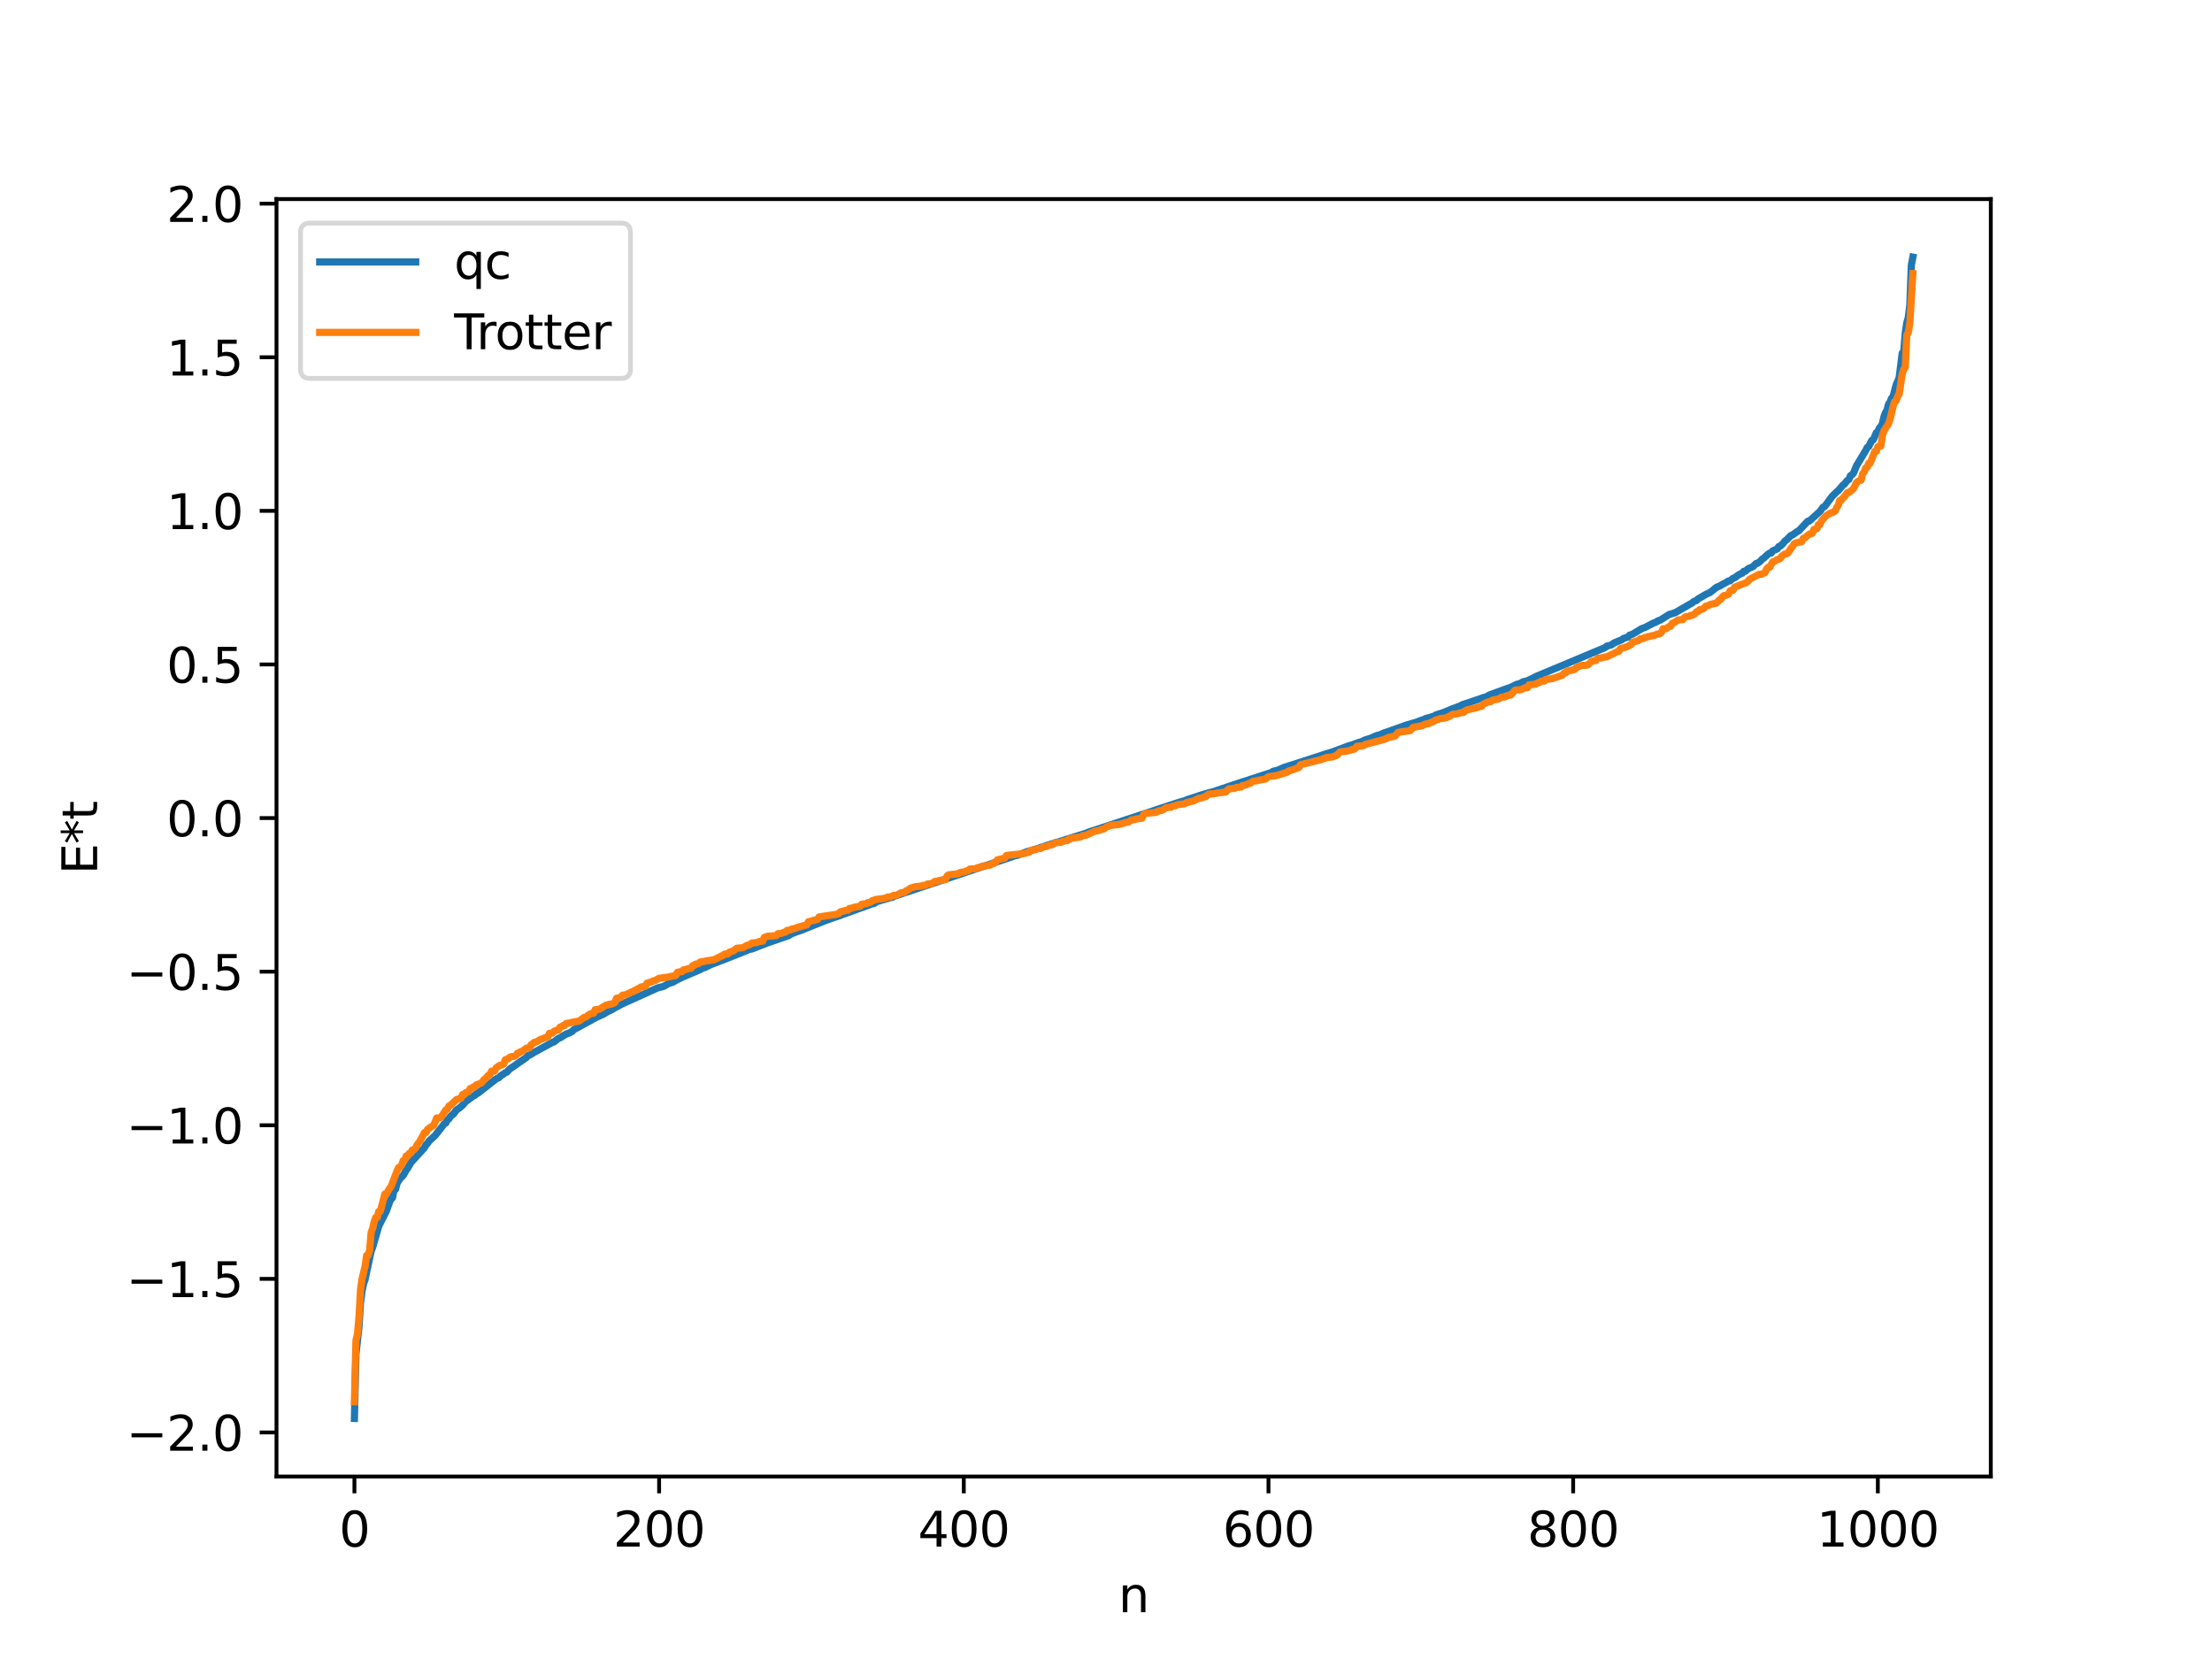 <?xml version="1.0" encoding="utf-8" standalone="no"?>
<!DOCTYPE svg PUBLIC "-//W3C//DTD SVG 1.1//EN"
  "http://www.w3.org/Graphics/SVG/1.1/DTD/svg11.dtd">
<svg xmlns:xlink="http://www.w3.org/1999/xlink" width="460.8pt" height="345.6pt" viewBox="0 0 460.8 345.6" xmlns="http://www.w3.org/2000/svg" version="1.1">
 <defs>
  <style type="text/css">*{stroke-linejoin: round; stroke-linecap: butt}</style>
 </defs>
 <g id="figure_1">
  <g id="patch_1">
   <path d="M 0 345.6 
L 460.8 345.6 
L 460.8 0 
L 0 0 
z
" style="fill: #ffffff"/>
  </g>
  <g id="axes_1">
   <g id="patch_2">
    <path d="M 57.6 307.584 
L 414.72 307.584 
L 414.72 41.472 
L 57.6 41.472 
z
" style="fill: #ffffff"/>
   </g>
   <g id="matplotlib.axis_1">
    <g id="xtick_1">
     <g id="line2d_1">
      <defs>
       <path id="m4de76c308b" d="M 0 0 
L 0 3.5 
" style="stroke: #000000; stroke-width: 0.8"/>
      </defs>
      <g>
       <use xlink:href="#m4de76c308b" x="73.833" y="307.584" style="stroke: #000000; stroke-width: 0.8"/>
      </g>
     </g>
     <g id="text_1">
      <!-- 0 -->
      <g transform="translate(70.651 322.182) scale(0.1 -0.1)">
       <defs>
        <path id="DejaVuSans-30" d="M 2034 4250 
Q 1547 4250 1301 3770 
Q 1056 3291 1056 2328 
Q 1056 1369 1301 889 
Q 1547 409 2034 409 
Q 2525 409 2770 889 
Q 3016 1369 3016 2328 
Q 3016 3291 2770 3770 
Q 2525 4250 2034 4250 
z
M 2034 4750 
Q 2819 4750 3233 4129 
Q 3647 3509 3647 2328 
Q 3647 1150 3233 529 
Q 2819 -91 2034 -91 
Q 1250 -91 836 529 
Q 422 1150 422 2328 
Q 422 3509 836 4129 
Q 1250 4750 2034 4750 
z
" transform="scale(0.016)"/>
       </defs>
       <use xlink:href="#DejaVuSans-30"/>
      </g>
     </g>
    </g>
    <g id="xtick_2">
     <g id="line2d_2">
      <g>
       <use xlink:href="#m4de76c308b" x="137.304" y="307.584" style="stroke: #000000; stroke-width: 0.8"/>
      </g>
     </g>
     <g id="text_2">
      <!-- 200 -->
      <g transform="translate(127.76 322.182) scale(0.1 -0.1)">
       <defs>
        <path id="DejaVuSans-32" d="M 1228 531 
L 3431 531 
L 3431 0 
L 469 0 
L 469 531 
Q 828 903 1448 1529 
Q 2069 2156 2228 2338 
Q 2531 2678 2651 2914 
Q 2772 3150 2772 3378 
Q 2772 3750 2511 3984 
Q 2250 4219 1831 4219 
Q 1534 4219 1204 4116 
Q 875 4013 500 3803 
L 500 4441 
Q 881 4594 1212 4672 
Q 1544 4750 1819 4750 
Q 2544 4750 2975 4387 
Q 3406 4025 3406 3419 
Q 3406 3131 3298 2873 
Q 3191 2616 2906 2266 
Q 2828 2175 2409 1742 
Q 1991 1309 1228 531 
z
" transform="scale(0.016)"/>
       </defs>
       <use xlink:href="#DejaVuSans-32"/>
       <use xlink:href="#DejaVuSans-30" x="63.623"/>
       <use xlink:href="#DejaVuSans-30" x="127.246"/>
      </g>
     </g>
    </g>
    <g id="xtick_3">
     <g id="line2d_3">
      <g>
       <use xlink:href="#m4de76c308b" x="200.775" y="307.584" style="stroke: #000000; stroke-width: 0.8"/>
      </g>
     </g>
     <g id="text_3">
      <!-- 400 -->
      <g transform="translate(191.231 322.182) scale(0.1 -0.1)">
       <defs>
        <path id="DejaVuSans-34" d="M 2419 4116 
L 825 1625 
L 2419 1625 
L 2419 4116 
z
M 2253 4666 
L 3047 4666 
L 3047 1625 
L 3713 1625 
L 3713 1100 
L 3047 1100 
L 3047 0 
L 2419 0 
L 2419 1100 
L 313 1100 
L 313 1709 
L 2253 4666 
z
" transform="scale(0.016)"/>
       </defs>
       <use xlink:href="#DejaVuSans-34"/>
       <use xlink:href="#DejaVuSans-30" x="63.623"/>
       <use xlink:href="#DejaVuSans-30" x="127.246"/>
      </g>
     </g>
    </g>
    <g id="xtick_4">
     <g id="line2d_4">
      <g>
       <use xlink:href="#m4de76c308b" x="264.246" y="307.584" style="stroke: #000000; stroke-width: 0.8"/>
      </g>
     </g>
     <g id="text_4">
      <!-- 600 -->
      <g transform="translate(254.702 322.182) scale(0.1 -0.1)">
       <defs>
        <path id="DejaVuSans-36" d="M 2113 2584 
Q 1688 2584 1439 2293 
Q 1191 2003 1191 1497 
Q 1191 994 1439 701 
Q 1688 409 2113 409 
Q 2538 409 2786 701 
Q 3034 994 3034 1497 
Q 3034 2003 2786 2293 
Q 2538 2584 2113 2584 
z
M 3366 4563 
L 3366 3988 
Q 3128 4100 2886 4159 
Q 2644 4219 2406 4219 
Q 1781 4219 1451 3797 
Q 1122 3375 1075 2522 
Q 1259 2794 1537 2939 
Q 1816 3084 2150 3084 
Q 2853 3084 3261 2657 
Q 3669 2231 3669 1497 
Q 3669 778 3244 343 
Q 2819 -91 2113 -91 
Q 1303 -91 875 529 
Q 447 1150 447 2328 
Q 447 3434 972 4092 
Q 1497 4750 2381 4750 
Q 2619 4750 2861 4703 
Q 3103 4656 3366 4563 
z
" transform="scale(0.016)"/>
       </defs>
       <use xlink:href="#DejaVuSans-36"/>
       <use xlink:href="#DejaVuSans-30" x="63.623"/>
       <use xlink:href="#DejaVuSans-30" x="127.246"/>
      </g>
     </g>
    </g>
    <g id="xtick_5">
     <g id="line2d_5">
      <g>
       <use xlink:href="#m4de76c308b" x="327.717" y="307.584" style="stroke: #000000; stroke-width: 0.8"/>
      </g>
     </g>
     <g id="text_5">
      <!-- 800 -->
      <g transform="translate(318.173 322.182) scale(0.1 -0.1)">
       <defs>
        <path id="DejaVuSans-38" d="M 2034 2216 
Q 1584 2216 1326 1975 
Q 1069 1734 1069 1313 
Q 1069 891 1326 650 
Q 1584 409 2034 409 
Q 2484 409 2743 651 
Q 3003 894 3003 1313 
Q 3003 1734 2745 1975 
Q 2488 2216 2034 2216 
z
M 1403 2484 
Q 997 2584 770 2862 
Q 544 3141 544 3541 
Q 544 4100 942 4425 
Q 1341 4750 2034 4750 
Q 2731 4750 3128 4425 
Q 3525 4100 3525 3541 
Q 3525 3141 3298 2862 
Q 3072 2584 2669 2484 
Q 3125 2378 3379 2068 
Q 3634 1759 3634 1313 
Q 3634 634 3220 271 
Q 2806 -91 2034 -91 
Q 1263 -91 848 271 
Q 434 634 434 1313 
Q 434 1759 690 2068 
Q 947 2378 1403 2484 
z
M 1172 3481 
Q 1172 3119 1398 2916 
Q 1625 2713 2034 2713 
Q 2441 2713 2670 2916 
Q 2900 3119 2900 3481 
Q 2900 3844 2670 4047 
Q 2441 4250 2034 4250 
Q 1625 4250 1398 4047 
Q 1172 3844 1172 3481 
z
" transform="scale(0.016)"/>
       </defs>
       <use xlink:href="#DejaVuSans-38"/>
       <use xlink:href="#DejaVuSans-30" x="63.623"/>
       <use xlink:href="#DejaVuSans-30" x="127.246"/>
      </g>
     </g>
    </g>
    <g id="xtick_6">
     <g id="line2d_6">
      <g>
       <use xlink:href="#m4de76c308b" x="391.188" y="307.584" style="stroke: #000000; stroke-width: 0.8"/>
      </g>
     </g>
     <g id="text_6">
      <!-- 1000 -->
      <g transform="translate(378.463 322.182) scale(0.1 -0.1)">
       <defs>
        <path id="DejaVuSans-31" d="M 794 531 
L 1825 531 
L 1825 4091 
L 703 3866 
L 703 4441 
L 1819 4666 
L 2450 4666 
L 2450 531 
L 3481 531 
L 3481 0 
L 794 0 
L 794 531 
z
" transform="scale(0.016)"/>
       </defs>
       <use xlink:href="#DejaVuSans-31"/>
       <use xlink:href="#DejaVuSans-30" x="63.623"/>
       <use xlink:href="#DejaVuSans-30" x="127.246"/>
       <use xlink:href="#DejaVuSans-30" x="190.869"/>
      </g>
     </g>
    </g>
    <g id="text_7">
     <!-- n -->
     <g transform="translate(232.991 335.861) scale(0.1 -0.1)">
      <defs>
       <path id="DejaVuSans-6e" d="M 3513 2113 
L 3513 0 
L 2938 0 
L 2938 2094 
Q 2938 2591 2744 2837 
Q 2550 3084 2163 3084 
Q 1697 3084 1428 2787 
Q 1159 2491 1159 1978 
L 1159 0 
L 581 0 
L 581 3500 
L 1159 3500 
L 1159 2956 
Q 1366 3272 1645 3428 
Q 1925 3584 2291 3584 
Q 2894 3584 3203 3211 
Q 3513 2838 3513 2113 
z
" transform="scale(0.016)"/>
      </defs>
      <use xlink:href="#DejaVuSans-6e"/>
     </g>
    </g>
   </g>
   <g id="matplotlib.axis_2">
    <g id="ytick_1">
     <g id="line2d_7">
      <defs>
       <path id="madeabf7707" d="M 0 0 
L -3.5 0 
" style="stroke: #000000; stroke-width: 0.8"/>
      </defs>
      <g>
       <use xlink:href="#madeabf7707" x="57.6" y="298.408" style="stroke: #000000; stroke-width: 0.8"/>
      </g>
     </g>
     <g id="text_8">
      <!-- −2.0 -->
      <g transform="translate(26.317 302.207) scale(0.1 -0.1)">
       <defs>
        <path id="DejaVuSans-2212" d="M 678 2272 
L 4684 2272 
L 4684 1741 
L 678 1741 
L 678 2272 
z
" transform="scale(0.016)"/>
        <path id="DejaVuSans-2e" d="M 684 794 
L 1344 794 
L 1344 0 
L 684 0 
L 684 794 
z
" transform="scale(0.016)"/>
       </defs>
       <use xlink:href="#DejaVuSans-2212"/>
       <use xlink:href="#DejaVuSans-32" x="83.789"/>
       <use xlink:href="#DejaVuSans-2e" x="147.412"/>
       <use xlink:href="#DejaVuSans-30" x="179.199"/>
      </g>
     </g>
    </g>
    <g id="ytick_2">
     <g id="line2d_8">
      <g>
       <use xlink:href="#madeabf7707" x="57.6" y="266.41" style="stroke: #000000; stroke-width: 0.8"/>
      </g>
     </g>
     <g id="text_9">
      <!-- −1.5 -->
      <g transform="translate(26.317 270.209) scale(0.1 -0.1)">
       <defs>
        <path id="DejaVuSans-35" d="M 691 4666 
L 3169 4666 
L 3169 4134 
L 1269 4134 
L 1269 2991 
Q 1406 3038 1543 3061 
Q 1681 3084 1819 3084 
Q 2600 3084 3056 2656 
Q 3513 2228 3513 1497 
Q 3513 744 3044 326 
Q 2575 -91 1722 -91 
Q 1428 -91 1123 -41 
Q 819 9 494 109 
L 494 744 
Q 775 591 1075 516 
Q 1375 441 1709 441 
Q 2250 441 2565 725 
Q 2881 1009 2881 1497 
Q 2881 1984 2565 2268 
Q 2250 2553 1709 2553 
Q 1456 2553 1204 2497 
Q 953 2441 691 2322 
L 691 4666 
z
" transform="scale(0.016)"/>
       </defs>
       <use xlink:href="#DejaVuSans-2212"/>
       <use xlink:href="#DejaVuSans-31" x="83.789"/>
       <use xlink:href="#DejaVuSans-2e" x="147.412"/>
       <use xlink:href="#DejaVuSans-35" x="179.199"/>
      </g>
     </g>
    </g>
    <g id="ytick_3">
     <g id="line2d_9">
      <g>
       <use xlink:href="#madeabf7707" x="57.6" y="234.413" style="stroke: #000000; stroke-width: 0.8"/>
      </g>
     </g>
     <g id="text_10">
      <!-- −1.0 -->
      <g transform="translate(26.317 238.212) scale(0.1 -0.1)">
       <use xlink:href="#DejaVuSans-2212"/>
       <use xlink:href="#DejaVuSans-31" x="83.789"/>
       <use xlink:href="#DejaVuSans-2e" x="147.412"/>
       <use xlink:href="#DejaVuSans-30" x="179.199"/>
      </g>
     </g>
    </g>
    <g id="ytick_4">
     <g id="line2d_10">
      <g>
       <use xlink:href="#madeabf7707" x="57.6" y="202.415" style="stroke: #000000; stroke-width: 0.8"/>
      </g>
     </g>
     <g id="text_11">
      <!-- −0.5 -->
      <g transform="translate(26.317 206.214) scale(0.1 -0.1)">
       <use xlink:href="#DejaVuSans-2212"/>
       <use xlink:href="#DejaVuSans-30" x="83.789"/>
       <use xlink:href="#DejaVuSans-2e" x="147.412"/>
       <use xlink:href="#DejaVuSans-35" x="179.199"/>
      </g>
     </g>
    </g>
    <g id="ytick_5">
     <g id="line2d_11">
      <g>
       <use xlink:href="#madeabf7707" x="57.6" y="170.417" style="stroke: #000000; stroke-width: 0.8"/>
      </g>
     </g>
     <g id="text_12">
      <!-- 0.0 -->
      <g transform="translate(34.697 174.217) scale(0.1 -0.1)">
       <use xlink:href="#DejaVuSans-30"/>
       <use xlink:href="#DejaVuSans-2e" x="63.623"/>
       <use xlink:href="#DejaVuSans-30" x="95.41"/>
      </g>
     </g>
    </g>
    <g id="ytick_6">
     <g id="line2d_12">
      <g>
       <use xlink:href="#madeabf7707" x="57.6" y="138.42" style="stroke: #000000; stroke-width: 0.8"/>
      </g>
     </g>
     <g id="text_13">
      <!-- 0.5 -->
      <g transform="translate(34.697 142.219) scale(0.1 -0.1)">
       <use xlink:href="#DejaVuSans-30"/>
       <use xlink:href="#DejaVuSans-2e" x="63.623"/>
       <use xlink:href="#DejaVuSans-35" x="95.41"/>
      </g>
     </g>
    </g>
    <g id="ytick_7">
     <g id="line2d_13">
      <g>
       <use xlink:href="#madeabf7707" x="57.6" y="106.422" style="stroke: #000000; stroke-width: 0.8"/>
      </g>
     </g>
     <g id="text_14">
      <!-- 1.0 -->
      <g transform="translate(34.697 110.221) scale(0.1 -0.1)">
       <use xlink:href="#DejaVuSans-31"/>
       <use xlink:href="#DejaVuSans-2e" x="63.623"/>
       <use xlink:href="#DejaVuSans-30" x="95.41"/>
      </g>
     </g>
    </g>
    <g id="ytick_8">
     <g id="line2d_14">
      <g>
       <use xlink:href="#madeabf7707" x="57.6" y="74.425" style="stroke: #000000; stroke-width: 0.8"/>
      </g>
     </g>
     <g id="text_15">
      <!-- 1.5 -->
      <g transform="translate(34.697 78.224) scale(0.1 -0.1)">
       <use xlink:href="#DejaVuSans-31"/>
       <use xlink:href="#DejaVuSans-2e" x="63.623"/>
       <use xlink:href="#DejaVuSans-35" x="95.41"/>
      </g>
     </g>
    </g>
    <g id="ytick_9">
     <g id="line2d_15">
      <g>
       <use xlink:href="#madeabf7707" x="57.6" y="42.427" style="stroke: #000000; stroke-width: 0.8"/>
      </g>
     </g>
     <g id="text_16">
      <!-- 2.0 -->
      <g transform="translate(34.697 46.226) scale(0.1 -0.1)">
       <use xlink:href="#DejaVuSans-32"/>
       <use xlink:href="#DejaVuSans-2e" x="63.623"/>
       <use xlink:href="#DejaVuSans-30" x="95.41"/>
      </g>
     </g>
    </g>
    <g id="text_17">
     <!-- E*t -->
     <g transform="translate(20.238 182.148) rotate(-90) scale(0.1 -0.1)">
      <defs>
       <path id="DejaVuSans-45" d="M 628 4666 
L 3578 4666 
L 3578 4134 
L 1259 4134 
L 1259 2753 
L 3481 2753 
L 3481 2222 
L 1259 2222 
L 1259 531 
L 3634 531 
L 3634 0 
L 628 0 
L 628 4666 
z
" transform="scale(0.016)"/>
       <path id="DejaVuSans-2a" d="M 3009 3897 
L 1888 3291 
L 3009 2681 
L 2828 2375 
L 1778 3009 
L 1778 1831 
L 1422 1831 
L 1422 3009 
L 372 2375 
L 191 2681 
L 1313 3291 
L 191 3897 
L 372 4206 
L 1422 3572 
L 1422 4750 
L 1778 4750 
L 1778 3572 
L 2828 4206 
L 3009 3897 
z
" transform="scale(0.016)"/>
       <path id="DejaVuSans-74" d="M 1172 4494 
L 1172 3500 
L 2356 3500 
L 2356 3053 
L 1172 3053 
L 1172 1153 
Q 1172 725 1289 603 
Q 1406 481 1766 481 
L 2356 481 
L 2356 0 
L 1766 0 
Q 1100 0 847 248 
Q 594 497 594 1153 
L 594 3053 
L 172 3053 
L 172 3500 
L 594 3500 
L 594 4494 
L 1172 4494 
z
" transform="scale(0.016)"/>
      </defs>
      <use xlink:href="#DejaVuSans-45"/>
      <use xlink:href="#DejaVuSans-2a" x="63.184"/>
      <use xlink:href="#DejaVuSans-74" x="113.184"/>
     </g>
    </g>
   </g>
   <g id="line2d_16">
    <path d="M 73.833 295.488 
L 74.15 282.151 
L 74.785 276.38 
L 75.102 271.434 
L 75.42 268.99 
L 75.737 267.425 
L 76.054 266.527 
L 77.324 260.626 
L 77.641 259.8 
L 78.91 255.408 
L 80.497 252.277 
L 81.132 250.487 
L 81.449 249.789 
L 81.767 249.515 
L 82.084 247.883 
L 82.401 247.747 
L 82.719 246.473 
L 83.353 245.498 
L 83.988 244.86 
L 84.623 243.748 
L 84.94 243.338 
L 85.575 242.211 
L 88.431 239.077 
L 88.748 238.457 
L 89.066 238.181 
L 89.383 237.703 
L 90.653 236.536 
L 92.557 234.105 
L 92.874 233.931 
L 93.191 233.282 
L 93.509 233.103 
L 93.826 232.564 
L 94.461 232.066 
L 95.096 231.221 
L 95.73 230.788 
L 96.365 230.234 
L 97 229.488 
L 98.586 228.328 
L 98.904 228.199 
L 99.221 227.853 
L 99.539 227.746 
L 103.347 224.762 
L 103.981 224.464 
L 104.299 224.113 
L 104.934 223.719 
L 105.251 223.462 
L 105.568 223.352 
L 106.203 222.686 
L 109.694 220.262 
L 110.011 219.88 
L 110.329 219.803 
L 111.281 219.209 
L 112.233 218.703 
L 115.089 217.141 
L 115.406 217.055 
L 116.358 216.295 
L 116.676 216.204 
L 117.945 215.405 
L 118.58 215.187 
L 119.215 214.866 
L 119.532 214.488 
L 120.167 214.167 
L 124.292 211.893 
L 124.927 211.62 
L 125.562 211.356 
L 126.514 210.782 
L 127.466 210.33 
L 128.1 209.949 
L 129.687 209.101 
L 136.986 205.799 
L 138.256 205.478 
L 139.208 204.928 
L 140.16 204.606 
L 141.112 204.07 
L 142.381 203.468 
L 145.872 201.981 
L 146.507 201.612 
L 146.824 201.57 
L 148.094 200.94 
L 149.998 200.221 
L 155.393 198.095 
L 156.028 197.802 
L 156.662 197.675 
L 157.297 197.434 
L 159.201 196.69 
L 159.836 196.451 
L 160.471 196.226 
L 164.279 194.904 
L 164.914 194.514 
L 165.866 194.145 
L 166.818 193.831 
L 171.896 191.798 
L 173.8 191.116 
L 174.434 190.918 
L 181.734 188.275 
L 182.051 188.229 
L 182.686 187.812 
L 185.542 186.981 
L 185.859 186.954 
L 186.177 186.729 
L 186.811 186.541 
L 211.565 178.233 
L 211.882 178.209 
L 213.786 177.463 
L 214.739 177.217 
L 217.277 176.387 
L 219.816 175.554 
L 220.451 175.395 
L 225.529 173.789 
L 226.163 173.606 
L 226.798 173.33 
L 244.887 167.364 
L 246.474 166.879 
L 246.791 166.82 
L 247.426 166.53 
L 248.061 166.336 
L 249.33 165.923 
L 249.965 165.704 
L 251.869 165.131 
L 252.821 164.9 
L 253.456 164.674 
L 258.851 162.868 
L 260.12 162.468 
L 262.977 161.534 
L 264.881 160.924 
L 265.198 160.676 
L 266.15 160.459 
L 267.42 159.89 
L 272.815 158.158 
L 275.988 157.117 
L 277.575 156.629 
L 281.066 155.334 
L 281.7 155.164 
L 282.97 154.69 
L 283.605 154.508 
L 284.239 154.191 
L 285.509 153.796 
L 286.778 153.237 
L 287.413 153.091 
L 288.365 152.661 
L 289 152.468 
L 292.173 151.333 
L 293.125 150.991 
L 295.029 150.452 
L 296.299 149.963 
L 296.616 149.911 
L 296.934 149.701 
L 297.568 149.53 
L 298.838 149.138 
L 299.155 148.915 
L 300.742 148.417 
L 302.646 147.624 
L 304.233 147.045 
L 304.55 146.827 
L 305.502 146.522 
L 309.31 145.222 
L 309.628 145.169 
L 310.262 144.777 
L 313.753 143.503 
L 314.705 143.181 
L 315.975 142.561 
L 316.61 142.411 
L 317.244 142.044 
L 318.196 141.798 
L 318.831 141.508 
L 320.1 140.869 
L 334.381 134.898 
L 334.699 134.612 
L 335.651 134.359 
L 336.286 133.914 
L 337.872 133.266 
L 338.19 132.994 
L 339.142 132.725 
L 339.459 132.315 
L 340.094 132.111 
L 340.729 131.726 
L 341.998 130.956 
L 342.633 130.736 
L 344.537 129.749 
L 344.854 129.664 
L 345.489 129.275 
L 345.806 129.215 
L 347.71 128.014 
L 348.98 127.631 
L 352.153 125.799 
L 352.471 125.642 
L 352.788 125.334 
L 353.423 125.086 
L 353.74 124.763 
L 354.692 124.215 
L 355.327 123.84 
L 356.279 123.404 
L 357.548 122.358 
L 358.183 122.11 
L 360.087 121.028 
L 360.405 120.998 
L 361.039 120.462 
L 361.357 120.366 
L 362.309 119.673 
L 362.943 119.402 
L 363.261 119.017 
L 363.578 118.999 
L 364.213 118.449 
L 365.165 118.048 
L 365.8 117.4 
L 366.117 117.35 
L 366.752 116.873 
L 367.069 116.495 
L 367.386 116.298 
L 368.339 115.434 
L 368.656 115.236 
L 368.973 115.212 
L 369.291 114.742 
L 370.243 114.347 
L 370.56 113.841 
L 370.877 113.759 
L 371.512 113.135 
L 371.829 112.703 
L 372.147 112.505 
L 373.099 111.54 
L 373.416 111.446 
L 374.368 110.74 
L 374.686 110.611 
L 376.59 108.583 
L 376.907 108.546 
L 379.129 106.548 
L 379.763 105.656 
L 380.081 105.548 
L 381.667 103.403 
L 382.62 102.461 
L 382.937 102.206 
L 383.889 101.092 
L 384.206 100.863 
L 384.841 100.073 
L 385.158 99.889 
L 385.476 99.1 
L 385.793 98.944 
L 386.11 98.561 
L 386.745 97.023 
L 388.649 93.864 
L 388.967 93.225 
L 389.284 93.03 
L 389.919 91.756 
L 390.236 91.623 
L 390.871 90.149 
L 391.188 89.953 
L 391.505 89.166 
L 391.823 88.872 
L 392.14 88.204 
L 392.458 86.84 
L 392.775 85.976 
L 393.092 85.449 
L 393.41 84.215 
L 393.727 83.782 
L 394.044 82.961 
L 394.362 82.588 
L 394.996 80.181 
L 395.631 78.681 
L 396.266 73.561 
L 396.583 73.216 
L 396.9 69.383 
L 397.218 67.232 
L 397.535 66.121 
L 397.853 63.473 
L 398.17 55.246 
L 398.487 53.568 
L 398.487 53.568 
" clip-path="url(#pba5be5b2fe)" style="fill: none; stroke: #1f77b4; stroke-width: 1.5; stroke-linecap: square"/>
   </g>
   <g id="line2d_17">
    <path d="M 73.833 292.008 
L 74.15 279.209 
L 74.467 277.956 
L 74.785 274.32 
L 75.102 268.657 
L 75.42 266.41 
L 76.054 263.79 
L 76.372 261.521 
L 76.689 261.521 
L 77.006 260.395 
L 77.324 256.687 
L 77.641 255.858 
L 77.958 254.482 
L 78.276 253.611 
L 78.593 253.611 
L 78.91 252.358 
L 79.228 252.314 
L 80.18 248.722 
L 80.497 248.722 
L 81.132 247.596 
L 81.449 247.247 
L 82.719 243.888 
L 83.036 243.216 
L 83.353 243.059 
L 83.671 242.738 
L 83.988 241.77 
L 84.305 241.683 
L 84.623 240.812 
L 84.94 240.812 
L 85.258 240.262 
L 85.575 240.194 
L 85.892 239.559 
L 86.21 239.515 
L 86.527 239.232 
L 86.844 238.565 
L 87.479 237.704 
L 88.431 235.923 
L 88.748 235.923 
L 89.066 235.262 
L 89.7 234.797 
L 90.335 234.448 
L 90.97 232.902 
L 91.605 232.861 
L 91.922 232.689 
L 92.874 231.218 
L 93.191 231.089 
L 93.509 230.417 
L 93.826 230.26 
L 95.096 229.062 
L 96.048 228.769 
L 96.365 228.013 
L 96.682 228.013 
L 97 227.631 
L 97.634 227.395 
L 97.952 226.76 
L 98.269 226.716 
L 98.586 226.433 
L 98.904 226.426 
L 99.221 225.997 
L 100.173 225.652 
L 100.491 225.393 
L 100.808 224.905 
L 101.125 224.708 
L 101.76 223.989 
L 102.077 223.882 
L 102.395 223.137 
L 103.029 223.124 
L 103.347 222.463 
L 103.981 221.998 
L 104.616 221.804 
L 104.934 221.649 
L 105.251 220.769 
L 105.886 220.553 
L 106.203 220.236 
L 106.52 220.103 
L 107.155 220.062 
L 107.472 219.89 
L 107.79 219.416 
L 108.107 219.356 
L 108.424 219.105 
L 108.742 219.039 
L 109.694 218.332 
L 110.329 218.252 
L 110.646 217.618 
L 110.963 217.461 
L 111.281 217.14 
L 111.598 217.114 
L 112.55 216.564 
L 114.137 215.97 
L 114.454 215.255 
L 115.089 215.214 
L 115.406 214.832 
L 116.041 214.596 
L 116.358 214.568 
L 116.676 213.961 
L 116.993 213.917 
L 117.31 213.634 
L 117.628 213.627 
L 117.945 213.198 
L 118.58 213.112 
L 119.215 212.967 
L 120.484 212.732 
L 120.801 212.594 
L 121.436 212.106 
L 121.753 211.909 
L 122.071 211.85 
L 122.705 211.343 
L 123.34 211.086 
L 123.658 211.083 
L 123.975 210.338 
L 124.927 210.215 
L 126.196 209.405 
L 126.514 209.387 
L 126.831 209.22 
L 127.466 209.147 
L 128.1 208.85 
L 128.418 207.97 
L 129.053 207.834 
L 129.37 207.754 
L 129.687 207.304 
L 130.322 207.263 
L 131.591 206.617 
L 131.909 206.557 
L 132.226 206.306 
L 132.543 206.24 
L 132.861 205.969 
L 133.178 205.878 
L 133.496 205.62 
L 134.448 205.453 
L 134.765 204.819 
L 135.717 204.546 
L 136.034 204.341 
L 136.352 204.315 
L 137.304 203.796 
L 138.891 203.593 
L 139.843 203.393 
L 140.477 203.286 
L 140.795 203.171 
L 141.112 202.563 
L 141.747 202.415 
L 142.064 202.415 
L 142.381 202.04 
L 142.699 202.033 
L 143.334 201.797 
L 143.968 201.69 
L 144.286 201.162 
L 144.603 201.118 
L 144.92 200.835 
L 145.238 200.828 
L 145.555 200.694 
L 145.872 200.399 
L 146.507 200.313 
L 147.142 200.168 
L 148.729 199.933 
L 149.998 199.307 
L 150.315 199.11 
L 150.633 199.051 
L 150.95 198.746 
L 151.585 198.727 
L 151.902 198.391 
L 152.854 198.032 
L 153.489 197.539 
L 154.758 197.416 
L 155.71 196.887 
L 156.028 196.865 
L 156.662 196.449 
L 157.615 196.348 
L 158.249 196.117 
L 158.884 196.051 
L 159.201 195.299 
L 159.836 195.049 
L 161.105 194.955 
L 161.74 194.874 
L 162.058 194.505 
L 162.692 194.464 
L 163.327 194.2 
L 163.644 194.178 
L 163.962 193.825 
L 164.596 193.758 
L 164.914 193.541 
L 165.548 193.441 
L 166.183 193.17 
L 168.087 192.654 
L 168.405 192.02 
L 170.309 191.516 
L 170.626 191.007 
L 171.578 190.869 
L 174.117 190.487 
L 174.752 190.299 
L 175.069 189.945 
L 176.339 189.616 
L 176.656 189.616 
L 176.973 189.241 
L 177.291 189.234 
L 177.925 188.998 
L 179.195 188.777 
L 179.512 188.363 
L 180.464 188.259 
L 180.781 188.036 
L 181.099 188.029 
L 181.416 187.895 
L 181.734 187.6 
L 182.051 187.574 
L 182.368 187.398 
L 184.272 187.134 
L 184.907 186.884 
L 185.542 186.824 
L 186.177 186.517 
L 186.811 186.499 
L 187.763 185.947 
L 188.398 185.928 
L 188.715 185.592 
L 189.033 185.488 
L 189.667 185.017 
L 190.62 184.727 
L 191.572 184.617 
L 191.889 184.609 
L 192.206 184.445 
L 192.841 184.402 
L 193.158 184.171 
L 194.11 184.065 
L 194.745 183.622 
L 195.38 183.549 
L 195.697 183.407 
L 196.967 183.252 
L 197.284 182.5 
L 197.601 182.25 
L 199.188 182.075 
L 199.505 182.041 
L 200.14 181.706 
L 200.775 181.665 
L 201.41 181.401 
L 201.727 181.379 
L 202.044 181.035 
L 203.314 180.959 
L 203.631 180.742 
L 204.266 180.642 
L 204.583 180.447 
L 205.535 180.33 
L 206.17 180.234 
L 206.805 179.893 
L 207.122 179.855 
L 207.439 179.627 
L 207.757 179.133 
L 209.343 178.743 
L 209.661 178.208 
L 210.93 178.07 
L 213.469 177.774 
L 214.421 177.5 
L 214.739 177.146 
L 215.373 177.035 
L 215.691 177.014 
L 216.008 176.817 
L 216.643 176.759 
L 216.96 176.689 
L 217.277 176.442 
L 217.912 176.349 
L 218.547 176.092 
L 219.181 175.978 
L 219.816 175.564 
L 221.086 175.46 
L 221.403 175.272 
L 222.355 175.096 
L 222.672 174.801 
L 222.99 174.775 
L 223.307 174.599 
L 224.894 174.38 
L 225.211 174.295 
L 225.529 174.085 
L 226.163 174.025 
L 228.067 173.148 
L 229.02 172.989 
L 229.337 172.793 
L 229.972 172.689 
L 230.606 172.218 
L 231.558 171.928 
L 232.51 171.818 
L 233.145 171.746 
L 234.732 171.289 
L 235.049 171.266 
L 235.684 170.823 
L 236.319 170.75 
L 236.636 170.608 
L 237.905 170.453 
L 238.223 169.701 
L 238.54 169.451 
L 240.444 169.276 
L 240.762 169.242 
L 241.396 168.907 
L 242.031 168.831 
L 242.983 168.236 
L 243.935 168.16 
L 244.253 167.943 
L 244.887 167.843 
L 245.205 167.648 
L 246.157 167.531 
L 246.791 167.435 
L 247.109 167.223 
L 248.696 166.828 
L 249.648 166.334 
L 250.6 166.149 
L 250.917 165.965 
L 251.234 165.944 
L 251.552 165.554 
L 251.869 165.402 
L 252.821 165.368 
L 253.456 165.244 
L 255.36 164.975 
L 255.995 164.347 
L 257.264 164.215 
L 257.581 164.018 
L 258.534 163.96 
L 258.851 163.643 
L 259.486 163.549 
L 260.12 163.246 
L 260.438 163.179 
L 261.072 162.743 
L 261.707 162.661 
L 262.659 162.456 
L 263.611 162.297 
L 264.246 161.8 
L 265.833 161.581 
L 268.054 160.901 
L 268.372 160.653 
L 269.324 160.349 
L 270.593 159.89 
L 270.91 159.308 
L 275.353 158.208 
L 275.671 158.024 
L 275.988 158.012 
L 276.305 157.808 
L 277.575 157.694 
L 278.527 157.31 
L 279.162 156.638 
L 279.796 156.561 
L 280.431 156.507 
L 281.383 156.275 
L 281.7 156.108 
L 282.018 156.108 
L 282.335 155.922 
L 282.653 155.473 
L 283.922 155.361 
L 284.557 155.044 
L 288.365 154.029 
L 289.317 153.596 
L 290.586 153.35 
L 291.221 152.603 
L 291.856 152.472 
L 293.443 152.263 
L 293.76 152.197 
L 294.395 151.518 
L 296.299 151.161 
L 296.934 150.844 
L 297.568 150.75 
L 298.203 150.447 
L 298.52 150.38 
L 299.155 149.944 
L 299.472 149.937 
L 300.107 149.676 
L 300.742 149.632 
L 301.377 149.485 
L 302.011 149.177 
L 302.646 148.807 
L 303.598 148.697 
L 304.233 148.487 
L 304.867 148.419 
L 305.502 147.916 
L 307.089 147.55 
L 307.724 147.391 
L 308.676 147.091 
L 308.993 146.696 
L 309.945 146.238 
L 310.58 146.148 
L 310.897 145.87 
L 312.167 145.605 
L 312.801 145.241 
L 313.436 145.2 
L 314.071 144.909 
L 314.705 144.786 
L 315.34 144.103 
L 315.658 143.769 
L 316.927 143.661 
L 317.562 143.309 
L 318.196 143.259 
L 318.514 142.674 
L 319.783 142.55 
L 320.418 142.245 
L 320.735 142.165 
L 321.053 141.933 
L 321.687 141.872 
L 322.005 141.564 
L 322.639 141.457 
L 323.274 141.388 
L 323.909 141.183 
L 325.496 140.655 
L 325.813 140.227 
L 326.13 140.187 
L 326.448 139.804 
L 327.082 139.673 
L 328.034 139.464 
L 328.352 139.079 
L 329.304 138.663 
L 330.573 138.568 
L 330.891 138.413 
L 331.525 137.774 
L 332.16 137.648 
L 332.477 137.581 
L 332.795 137.145 
L 333.429 137.083 
L 334.381 136.857 
L 334.699 136.848 
L 336.92 135.747 
L 337.238 135.688 
L 337.555 135.117 
L 338.824 134.765 
L 339.777 134.292 
L 340.094 133.794 
L 341.363 133.413 
L 341.681 133.071 
L 342.315 133.006 
L 342.633 132.806 
L 342.95 132.799 
L 343.267 132.61 
L 343.585 132.591 
L 344.22 132.414 
L 344.537 132.401 
L 345.172 132.11 
L 345.806 131.987 
L 346.124 131.712 
L 346.441 130.97 
L 347.076 130.962 
L 347.71 130.51 
L 348.028 130.46 
L 348.345 129.839 
L 348.662 129.751 
L 349.615 129.134 
L 350.567 129.072 
L 350.884 128.64 
L 351.201 128.454 
L 351.836 128.384 
L 352.153 128.21 
L 352.471 128.183 
L 353.105 127.856 
L 353.423 127.428 
L 353.74 127.388 
L 354.058 127.005 
L 354.692 126.874 
L 355.01 126.693 
L 355.327 126.28 
L 355.962 126.109 
L 356.279 125.92 
L 357.548 125.629 
L 358.183 124.964 
L 358.5 124.849 
L 358.818 124.346 
L 359.135 124.058 
L 359.453 124.049 
L 360.087 123.772 
L 360.405 123.084 
L 361.039 122.948 
L 361.357 122.318 
L 363.896 121.317 
L 364.53 120.64 
L 366.434 119.643 
L 367.069 119.602 
L 367.704 119.256 
L 368.021 118.516 
L 368.339 118.171 
L 368.656 118.164 
L 369.291 117.039 
L 369.608 116.952 
L 370.243 116.567 
L 370.56 116.51 
L 370.877 116.316 
L 371.195 115.841 
L 371.829 115.411 
L 372.147 115.384 
L 372.464 115.199 
L 373.099 114.206 
L 373.416 113.868 
L 373.734 113.31 
L 374.051 113.121 
L 375.32 112.83 
L 375.638 112.165 
L 375.955 112.05 
L 376.907 111.259 
L 377.224 111.25 
L 377.542 111.088 
L 377.859 110.285 
L 378.494 110.149 
L 378.811 109.302 
L 379.129 109.29 
L 379.446 108.518 
L 380.398 107.453 
L 381.35 106.844 
L 381.667 106.816 
L 382.302 106.457 
L 382.62 105.717 
L 382.937 105.277 
L 383.254 104.24 
L 383.572 104.226 
L 383.889 103.768 
L 384.206 103.517 
L 384.841 102.612 
L 385.158 102.569 
L 385.793 102.118 
L 386.11 101.79 
L 386.745 100.539 
L 387.062 100.266 
L 387.697 100.031 
L 388.015 98.721 
L 388.332 98.289 
L 388.649 97.486 
L 388.967 97.364 
L 389.284 96.503 
L 389.601 96.491 
L 390.553 94.045 
L 390.871 94.017 
L 391.188 93.071 
L 391.505 92.931 
L 391.823 92.918 
L 392.14 90.718 
L 392.458 89.77 
L 393.41 88.27 
L 393.727 87.372 
L 394.362 84.687 
L 394.679 83.704 
L 394.996 83.482 
L 395.314 82.599 
L 395.631 82.073 
L 396.266 77.919 
L 396.583 76.971 
L 396.9 76.52 
L 397.218 69.8 
L 397.535 69.274 
L 397.853 67.333 
L 398.487 57.001 
L 398.487 57.001 
" clip-path="url(#pba5be5b2fe)" style="fill: none; stroke: #ff7f0e; stroke-width: 1.5; stroke-linecap: square"/>
   </g>
   <g id="patch_3">
    <path d="M 57.6 307.584 
L 57.6 41.472 
" style="fill: none; stroke: #000000; stroke-width: 0.8; stroke-linejoin: miter; stroke-linecap: square"/>
   </g>
   <g id="patch_4">
    <path d="M 414.72 307.584 
L 414.72 41.472 
" style="fill: none; stroke: #000000; stroke-width: 0.8; stroke-linejoin: miter; stroke-linecap: square"/>
   </g>
   <g id="patch_5">
    <path d="M 57.6 307.584 
L 414.72 307.584 
" style="fill: none; stroke: #000000; stroke-width: 0.8; stroke-linejoin: miter; stroke-linecap: square"/>
   </g>
   <g id="patch_6">
    <path d="M 57.6 41.472 
L 414.72 41.472 
" style="fill: none; stroke: #000000; stroke-width: 0.8; stroke-linejoin: miter; stroke-linecap: square"/>
   </g>
   <g id="legend_1">
    <g id="patch_7">
     <path d="M 64.6 78.828 
L 129.342 78.828 
Q 131.342 78.828 131.342 76.828 
L 131.342 48.472 
Q 131.342 46.472 129.342 46.472 
L 64.6 46.472 
Q 62.6 46.472 62.6 48.472 
L 62.6 76.828 
Q 62.6 78.828 64.6 78.828 
z
" style="fill: #ffffff; opacity: 0.8; stroke: #cccccc; stroke-linejoin: miter"/>
    </g>
    <g id="line2d_18">
     <path d="M 66.6 54.57 
L 76.6 54.57 
L 86.6 54.57 
" style="fill: none; stroke: #1f77b4; stroke-width: 1.5; stroke-linecap: square"/>
    </g>
    <g id="text_18">
     <!-- qc -->
     <g transform="translate(94.6 58.07) scale(0.1 -0.1)">
      <defs>
       <path id="DejaVuSans-71" d="M 947 1747 
Q 947 1113 1208 752 
Q 1469 391 1925 391 
Q 2381 391 2643 752 
Q 2906 1113 2906 1747 
Q 2906 2381 2643 2742 
Q 2381 3103 1925 3103 
Q 1469 3103 1208 2742 
Q 947 2381 947 1747 
z
M 2906 525 
Q 2725 213 2448 61 
Q 2172 -91 1784 -91 
Q 1150 -91 751 415 
Q 353 922 353 1747 
Q 353 2572 751 3078 
Q 1150 3584 1784 3584 
Q 2172 3584 2448 3432 
Q 2725 3281 2906 2969 
L 2906 3500 
L 3481 3500 
L 3481 -1331 
L 2906 -1331 
L 2906 525 
z
" transform="scale(0.016)"/>
       <path id="DejaVuSans-63" d="M 3122 3366 
L 3122 2828 
Q 2878 2963 2633 3030 
Q 2388 3097 2138 3097 
Q 1578 3097 1268 2742 
Q 959 2388 959 1747 
Q 959 1106 1268 751 
Q 1578 397 2138 397 
Q 2388 397 2633 464 
Q 2878 531 3122 666 
L 3122 134 
Q 2881 22 2623 -34 
Q 2366 -91 2075 -91 
Q 1284 -91 818 406 
Q 353 903 353 1747 
Q 353 2603 823 3093 
Q 1294 3584 2113 3584 
Q 2378 3584 2631 3529 
Q 2884 3475 3122 3366 
z
" transform="scale(0.016)"/>
      </defs>
      <use xlink:href="#DejaVuSans-71"/>
      <use xlink:href="#DejaVuSans-63" x="63.477"/>
     </g>
    </g>
    <g id="line2d_19">
     <path d="M 66.6 69.249 
L 76.6 69.249 
L 86.6 69.249 
" style="fill: none; stroke: #ff7f0e; stroke-width: 1.5; stroke-linecap: square"/>
    </g>
    <g id="text_19">
     <!-- Trotter -->
     <g transform="translate(94.6 72.749) scale(0.1 -0.1)">
      <defs>
       <path id="DejaVuSans-54" d="M -19 4666 
L 3928 4666 
L 3928 4134 
L 2272 4134 
L 2272 0 
L 1638 0 
L 1638 4134 
L -19 4134 
L -19 4666 
z
" transform="scale(0.016)"/>
       <path id="DejaVuSans-72" d="M 2631 2963 
Q 2534 3019 2420 3045 
Q 2306 3072 2169 3072 
Q 1681 3072 1420 2755 
Q 1159 2438 1159 1844 
L 1159 0 
L 581 0 
L 581 3500 
L 1159 3500 
L 1159 2956 
Q 1341 3275 1631 3429 
Q 1922 3584 2338 3584 
Q 2397 3584 2469 3576 
Q 2541 3569 2628 3553 
L 2631 2963 
z
" transform="scale(0.016)"/>
       <path id="DejaVuSans-6f" d="M 1959 3097 
Q 1497 3097 1228 2736 
Q 959 2375 959 1747 
Q 959 1119 1226 758 
Q 1494 397 1959 397 
Q 2419 397 2687 759 
Q 2956 1122 2956 1747 
Q 2956 2369 2687 2733 
Q 2419 3097 1959 3097 
z
M 1959 3584 
Q 2709 3584 3137 3096 
Q 3566 2609 3566 1747 
Q 3566 888 3137 398 
Q 2709 -91 1959 -91 
Q 1206 -91 779 398 
Q 353 888 353 1747 
Q 353 2609 779 3096 
Q 1206 3584 1959 3584 
z
" transform="scale(0.016)"/>
       <path id="DejaVuSans-65" d="M 3597 1894 
L 3597 1613 
L 953 1613 
Q 991 1019 1311 708 
Q 1631 397 2203 397 
Q 2534 397 2845 478 
Q 3156 559 3463 722 
L 3463 178 
Q 3153 47 2828 -22 
Q 2503 -91 2169 -91 
Q 1331 -91 842 396 
Q 353 884 353 1716 
Q 353 2575 817 3079 
Q 1281 3584 2069 3584 
Q 2775 3584 3186 3129 
Q 3597 2675 3597 1894 
z
M 3022 2063 
Q 3016 2534 2758 2815 
Q 2500 3097 2075 3097 
Q 1594 3097 1305 2825 
Q 1016 2553 972 2059 
L 3022 2063 
z
" transform="scale(0.016)"/>
      </defs>
      <use xlink:href="#DejaVuSans-54"/>
      <use xlink:href="#DejaVuSans-72" x="46.334"/>
      <use xlink:href="#DejaVuSans-6f" x="85.197"/>
      <use xlink:href="#DejaVuSans-74" x="146.379"/>
      <use xlink:href="#DejaVuSans-74" x="185.588"/>
      <use xlink:href="#DejaVuSans-65" x="224.797"/>
      <use xlink:href="#DejaVuSans-72" x="286.32"/>
     </g>
    </g>
   </g>
  </g>
 </g>
 <defs>
  <clipPath id="pba5be5b2fe">
   <rect x="57.6" y="41.472" width="357.12" height="266.112"/>
  </clipPath>
 </defs>
</svg>
